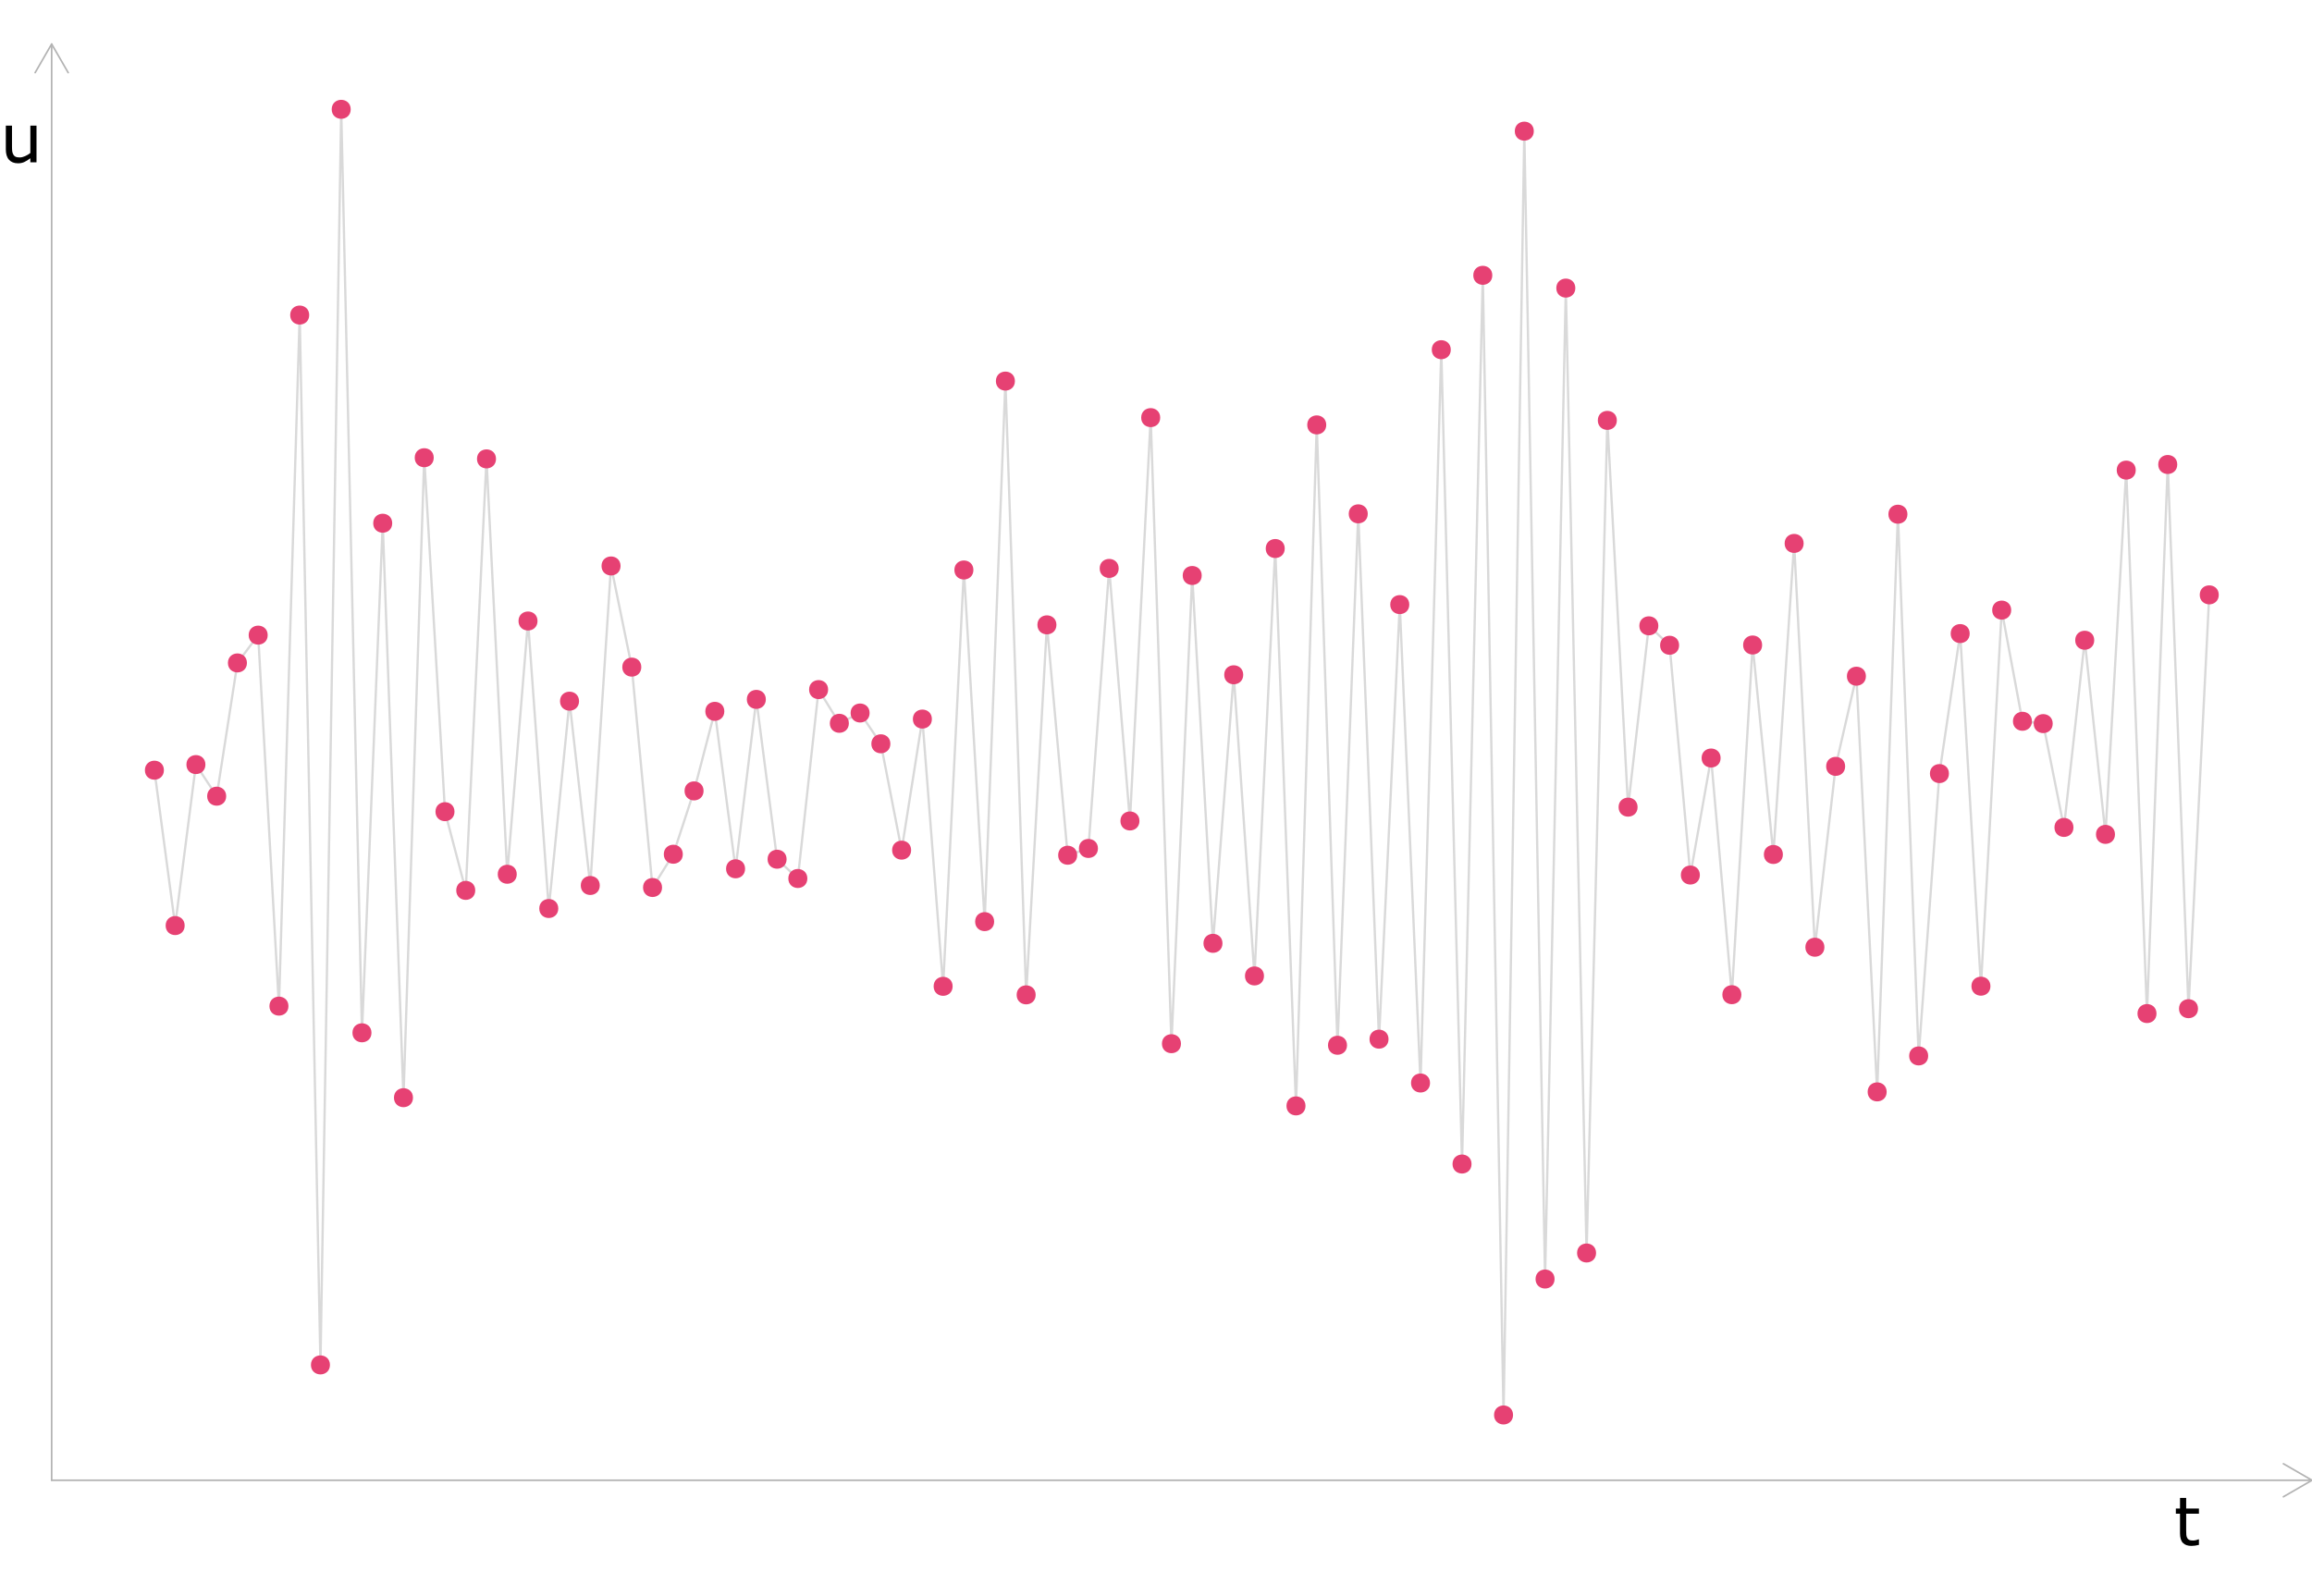 <?xml version="1.0" encoding="UTF-8"?>
<svg xmlns="http://www.w3.org/2000/svg" xmlns:xlink="http://www.w3.org/1999/xlink" width="756pt" height="522pt" viewBox="0 0 756 522" version="1.1">
<defs>
<g>
<symbol overflow="visible" id="glyph0-0">
<path style="stroke:none;" d="M 2.75 0 L 2.75 -16.5 L 19.25 -16.5 L 19.25 0 Z M 4.125 -1.375 L 17.875 -1.375 L 17.875 -15.125 L 4.125 -15.125 Z M 4.125 -1.375 "/>
</symbol>
<symbol overflow="visible" id="glyph0-1">
<path style="stroke:none;" d="M 8.219 -0.109 C 7.844 -0.004 7.43 0.078 6.984 0.141 C 6.535 0.203 6.133 0.234 5.781 0.234 C 4.551 0.234 3.617 -0.094 2.984 -0.75 C 2.348 -1.406 2.031 -2.461 2.031 -3.922 L 2.031 -10.297 L 0.672 -10.297 L 0.672 -12 L 2.031 -12 L 2.031 -15.453 L 4.047 -15.453 L 4.047 -12 L 8.219 -12 L 8.219 -10.297 L 4.047 -10.297 L 4.047 -4.828 C 4.047 -4.203 4.062 -3.711 4.094 -3.359 C 4.125 -3.004 4.223 -2.672 4.391 -2.359 C 4.547 -2.078 4.758 -1.867 5.031 -1.734 C 5.312 -1.598 5.738 -1.531 6.312 -1.531 C 6.633 -1.531 6.973 -1.578 7.328 -1.672 C 7.691 -1.773 7.953 -1.859 8.109 -1.922 L 8.219 -1.922 Z M 8.219 -0.109 "/>
</symbol>
<symbol overflow="visible" id="glyph0-2">
<path style="stroke:none;" d="M 11.938 0 L 9.922 0 L 9.922 -1.328 C 9.234 -0.797 8.578 -0.383 7.953 -0.094 C 7.336 0.188 6.648 0.328 5.891 0.328 C 4.629 0.328 3.648 -0.055 2.953 -0.828 C 2.254 -1.598 1.906 -2.727 1.906 -4.219 L 1.906 -12 L 3.922 -12 L 3.922 -5.172 C 3.922 -4.555 3.945 -4.031 4 -3.594 C 4.062 -3.164 4.188 -2.801 4.375 -2.5 C 4.562 -2.176 4.812 -1.941 5.125 -1.797 C 5.438 -1.66 5.883 -1.594 6.469 -1.594 C 6.988 -1.594 7.555 -1.727 8.172 -2 C 8.797 -2.27 9.379 -2.617 9.922 -3.047 L 9.922 -12 L 11.938 -12 Z M 11.938 0 "/>
</symbol>
</g>
</defs>
<g id="surface104">
<rect x="0" y="0" width="756" height="522" style="fill:rgb(100%,100%,100%);fill-opacity:1;stroke:none;"/>
<path style="fill:none;stroke-width:0.747;stroke-linecap:butt;stroke-linejoin:round;stroke:rgb(85.098%,85.098%,85.098%);stroke-opacity:1;stroke-miterlimit:10;" d="M 50.488 251.875 L 57.273 302.695 L 64.062 250.043 L 70.848 260.375 L 77.637 216.797 L 84.422 207.707 L 91.211 329.035 L 97.996 103.031 L 104.785 446.371 L 111.57 35.75 L 118.359 337.758 L 125.145 171.109 L 131.934 358.977 L 138.719 149.688 L 145.508 265.445 L 152.293 291.184 L 159.082 150.07 L 165.867 285.91 L 172.656 203.086 L 179.441 297.109 L 186.227 229.309 L 193.016 289.578 L 199.801 185.086 L 206.59 218.168 L 213.375 290.242 L 220.164 279.363 L 226.949 258.645 L 233.738 232.629 L 240.523 284.121 L 247.312 228.719 L 254.098 280.988 L 260.887 287.293 L 267.672 225.52 L 274.461 236.543 L 281.246 233.176 L 288.035 243.246 L 294.82 278.023 L 301.609 235.156 L 308.395 322.562 L 315.184 186.402 L 321.969 301.402 L 328.758 124.629 L 335.543 325.352 L 342.332 204.344 L 349.117 279.684 L 355.902 277.469 L 362.691 185.891 L 369.477 268.484 L 376.266 136.578 L 383.051 341.32 L 389.84 188.203 L 396.625 308.496 L 403.414 220.676 L 410.199 319.164 L 416.988 179.383 L 423.773 361.664 L 430.562 138.953 L 437.348 341.836 L 444.137 168.043 L 450.922 339.84 L 457.711 197.727 L 464.496 354.176 L 471.285 114.363 L 478.07 380.676 L 484.859 90.035 L 491.645 462.742 L 498.434 42.891 L 505.219 418.285 L 512.008 94.215 L 518.793 409.766 L 525.582 137.477 L 532.367 263.961 L 539.152 204.664 L 545.941 211.023 L 552.727 286.164 L 559.516 247.895 L 566.301 325.297 L 573.09 210.938 L 579.875 279.438 L 586.664 177.715 L 593.449 309.77 L 600.238 250.629 L 607.023 221.141 L 613.812 357.082 L 620.598 168.164 L 627.387 345.32 L 634.172 252.988 L 640.961 207.199 L 647.746 322.512 L 654.535 199.523 L 661.32 235.879 L 668.109 236.645 L 674.895 270.598 L 681.684 209.383 L 688.469 272.867 L 695.258 153.742 L 702.043 331.465 L 708.832 151.906 L 715.617 329.875 L 722.402 194.539 "/>
<path style="fill-rule:nonzero;fill:rgb(90.196%,25.49%,45.098%);fill-opacity:1;stroke-width:0.709;stroke-linecap:round;stroke-linejoin:round;stroke:rgb(90.196%,25.49%,45.098%);stroke-opacity:1;stroke-miterlimit:10;" d="M 53.242 251.875 C 53.242 255.547 47.734 255.547 47.734 251.875 C 47.734 248.199 53.242 248.199 53.242 251.875 "/>
<path style="fill-rule:nonzero;fill:rgb(90.196%,25.49%,45.098%);fill-opacity:1;stroke-width:0.709;stroke-linecap:round;stroke-linejoin:round;stroke:rgb(90.196%,25.49%,45.098%);stroke-opacity:1;stroke-miterlimit:10;" d="M 60.031 302.695 C 60.031 306.367 54.52 306.367 54.52 302.695 C 54.52 299.02 60.031 299.02 60.031 302.695 "/>
<path style="fill-rule:nonzero;fill:rgb(90.196%,25.49%,45.098%);fill-opacity:1;stroke-width:0.709;stroke-linecap:round;stroke-linejoin:round;stroke:rgb(90.196%,25.49%,45.098%);stroke-opacity:1;stroke-miterlimit:10;" d="M 66.816 250.043 C 66.816 253.715 61.309 253.715 61.309 250.043 C 61.309 246.371 66.816 246.371 66.816 250.043 "/>
<path style="fill-rule:nonzero;fill:rgb(90.196%,25.49%,45.098%);fill-opacity:1;stroke-width:0.709;stroke-linecap:round;stroke-linejoin:round;stroke:rgb(90.196%,25.49%,45.098%);stroke-opacity:1;stroke-miterlimit:10;" d="M 73.605 260.375 C 73.605 264.051 68.094 264.051 68.094 260.375 C 68.094 256.703 73.605 256.703 73.605 260.375 "/>
<path style="fill-rule:nonzero;fill:rgb(90.196%,25.49%,45.098%);fill-opacity:1;stroke-width:0.709;stroke-linecap:round;stroke-linejoin:round;stroke:rgb(90.196%,25.49%,45.098%);stroke-opacity:1;stroke-miterlimit:10;" d="M 80.391 216.797 C 80.391 220.473 74.879 220.473 74.879 216.797 C 74.879 213.125 80.391 213.125 80.391 216.797 "/>
<path style="fill-rule:nonzero;fill:rgb(90.196%,25.49%,45.098%);fill-opacity:1;stroke-width:0.709;stroke-linecap:round;stroke-linejoin:round;stroke:rgb(90.196%,25.49%,45.098%);stroke-opacity:1;stroke-miterlimit:10;" d="M 87.18 207.707 C 87.18 211.379 81.668 211.379 81.668 207.707 C 81.668 204.035 87.18 204.035 87.18 207.707 "/>
<path style="fill-rule:nonzero;fill:rgb(90.196%,25.49%,45.098%);fill-opacity:1;stroke-width:0.709;stroke-linecap:round;stroke-linejoin:round;stroke:rgb(90.196%,25.49%,45.098%);stroke-opacity:1;stroke-miterlimit:10;" d="M 93.965 329.035 C 93.965 332.707 88.453 332.707 88.453 329.035 C 88.453 325.363 93.965 325.363 93.965 329.035 "/>
<path style="fill-rule:nonzero;fill:rgb(90.196%,25.49%,45.098%);fill-opacity:1;stroke-width:0.709;stroke-linecap:round;stroke-linejoin:round;stroke:rgb(90.196%,25.49%,45.098%);stroke-opacity:1;stroke-miterlimit:10;" d="M 100.754 103.031 C 100.754 106.707 95.242 106.707 95.242 103.031 C 95.242 99.359 100.754 99.359 100.754 103.031 "/>
<path style="fill-rule:nonzero;fill:rgb(90.196%,25.49%,45.098%);fill-opacity:1;stroke-width:0.709;stroke-linecap:round;stroke-linejoin:round;stroke:rgb(90.196%,25.49%,45.098%);stroke-opacity:1;stroke-miterlimit:10;" d="M 107.539 446.371 C 107.539 450.043 102.027 450.043 102.027 446.371 C 102.027 442.695 107.539 442.695 107.539 446.371 "/>
<path style="fill-rule:nonzero;fill:rgb(90.196%,25.49%,45.098%);fill-opacity:1;stroke-width:0.709;stroke-linecap:round;stroke-linejoin:round;stroke:rgb(90.196%,25.49%,45.098%);stroke-opacity:1;stroke-miterlimit:10;" d="M 114.324 35.75 C 114.324 39.422 108.816 39.422 108.816 35.75 C 108.816 32.078 114.324 32.078 114.324 35.75 "/>
<path style="fill-rule:nonzero;fill:rgb(90.196%,25.49%,45.098%);fill-opacity:1;stroke-width:0.709;stroke-linecap:round;stroke-linejoin:round;stroke:rgb(90.196%,25.49%,45.098%);stroke-opacity:1;stroke-miterlimit:10;" d="M 121.113 337.758 C 121.113 341.434 115.602 341.434 115.602 337.758 C 115.602 334.086 121.113 334.086 121.113 337.758 "/>
<path style="fill-rule:nonzero;fill:rgb(90.196%,25.49%,45.098%);fill-opacity:1;stroke-width:0.709;stroke-linecap:round;stroke-linejoin:round;stroke:rgb(90.196%,25.49%,45.098%);stroke-opacity:1;stroke-miterlimit:10;" d="M 127.898 171.109 C 127.898 174.781 122.391 174.781 122.391 171.109 C 122.391 167.438 127.898 167.438 127.898 171.109 "/>
<path style="fill-rule:nonzero;fill:rgb(90.196%,25.49%,45.098%);fill-opacity:1;stroke-width:0.709;stroke-linecap:round;stroke-linejoin:round;stroke:rgb(90.196%,25.49%,45.098%);stroke-opacity:1;stroke-miterlimit:10;" d="M 134.688 358.977 C 134.688 362.648 129.176 362.648 129.176 358.977 C 129.176 355.301 134.688 355.301 134.688 358.977 "/>
<path style="fill-rule:nonzero;fill:rgb(90.196%,25.49%,45.098%);fill-opacity:1;stroke-width:0.709;stroke-linecap:round;stroke-linejoin:round;stroke:rgb(90.196%,25.49%,45.098%);stroke-opacity:1;stroke-miterlimit:10;" d="M 141.473 149.688 C 141.473 153.363 135.965 153.363 135.965 149.688 C 135.965 146.016 141.473 146.016 141.473 149.688 "/>
<path style="fill-rule:nonzero;fill:rgb(90.196%,25.49%,45.098%);fill-opacity:1;stroke-width:0.709;stroke-linecap:round;stroke-linejoin:round;stroke:rgb(90.196%,25.49%,45.098%);stroke-opacity:1;stroke-miterlimit:10;" d="M 148.262 265.445 C 148.262 269.117 142.75 269.117 142.75 265.445 C 142.75 261.77 148.262 261.77 148.262 265.445 "/>
<path style="fill-rule:nonzero;fill:rgb(90.196%,25.49%,45.098%);fill-opacity:1;stroke-width:0.709;stroke-linecap:round;stroke-linejoin:round;stroke:rgb(90.196%,25.49%,45.098%);stroke-opacity:1;stroke-miterlimit:10;" d="M 155.047 291.184 C 155.047 294.859 149.539 294.859 149.539 291.184 C 149.539 287.512 155.047 287.512 155.047 291.184 "/>
<path style="fill-rule:nonzero;fill:rgb(90.196%,25.49%,45.098%);fill-opacity:1;stroke-width:0.709;stroke-linecap:round;stroke-linejoin:round;stroke:rgb(90.196%,25.49%,45.098%);stroke-opacity:1;stroke-miterlimit:10;" d="M 161.836 150.07 C 161.836 153.746 156.324 153.746 156.324 150.07 C 156.324 146.398 161.836 146.398 161.836 150.07 "/>
<path style="fill-rule:nonzero;fill:rgb(90.196%,25.49%,45.098%);fill-opacity:1;stroke-width:0.709;stroke-linecap:round;stroke-linejoin:round;stroke:rgb(90.196%,25.49%,45.098%);stroke-opacity:1;stroke-miterlimit:10;" d="M 168.621 285.91 C 168.621 289.582 163.113 289.582 163.113 285.91 C 163.113 282.238 168.621 282.238 168.621 285.91 "/>
<path style="fill-rule:nonzero;fill:rgb(90.196%,25.49%,45.098%);fill-opacity:1;stroke-width:0.709;stroke-linecap:round;stroke-linejoin:round;stroke:rgb(90.196%,25.49%,45.098%);stroke-opacity:1;stroke-miterlimit:10;" d="M 175.41 203.086 C 175.41 206.758 169.898 206.758 169.898 203.086 C 169.898 199.414 175.41 199.414 175.41 203.086 "/>
<path style="fill-rule:nonzero;fill:rgb(90.196%,25.49%,45.098%);fill-opacity:1;stroke-width:0.709;stroke-linecap:round;stroke-linejoin:round;stroke:rgb(90.196%,25.49%,45.098%);stroke-opacity:1;stroke-miterlimit:10;" d="M 182.195 297.109 C 182.195 300.781 176.688 300.781 176.688 297.109 C 176.688 293.438 182.195 293.438 182.195 297.109 "/>
<path style="fill-rule:nonzero;fill:rgb(90.196%,25.49%,45.098%);fill-opacity:1;stroke-width:0.709;stroke-linecap:round;stroke-linejoin:round;stroke:rgb(90.196%,25.49%,45.098%);stroke-opacity:1;stroke-miterlimit:10;" d="M 188.984 229.309 C 188.984 232.98 183.473 232.98 183.473 229.309 C 183.473 225.633 188.984 225.633 188.984 229.309 "/>
<path style="fill-rule:nonzero;fill:rgb(90.196%,25.49%,45.098%);fill-opacity:1;stroke-width:0.709;stroke-linecap:round;stroke-linejoin:round;stroke:rgb(90.196%,25.49%,45.098%);stroke-opacity:1;stroke-miterlimit:10;" d="M 195.77 289.578 C 195.77 293.254 190.262 293.254 190.262 289.578 C 190.262 285.906 195.77 285.906 195.77 289.578 "/>
<path style="fill-rule:nonzero;fill:rgb(90.196%,25.49%,45.098%);fill-opacity:1;stroke-width:0.709;stroke-linecap:round;stroke-linejoin:round;stroke:rgb(90.196%,25.49%,45.098%);stroke-opacity:1;stroke-miterlimit:10;" d="M 202.559 185.086 C 202.559 188.762 197.047 188.762 197.047 185.086 C 197.047 181.414 202.559 181.414 202.559 185.086 "/>
<path style="fill-rule:nonzero;fill:rgb(90.196%,25.49%,45.098%);fill-opacity:1;stroke-width:0.709;stroke-linecap:round;stroke-linejoin:round;stroke:rgb(90.196%,25.49%,45.098%);stroke-opacity:1;stroke-miterlimit:10;" d="M 209.344 218.168 C 209.344 221.844 203.836 221.844 203.836 218.168 C 203.836 214.496 209.344 214.496 209.344 218.168 "/>
<path style="fill-rule:nonzero;fill:rgb(90.196%,25.49%,45.098%);fill-opacity:1;stroke-width:0.709;stroke-linecap:round;stroke-linejoin:round;stroke:rgb(90.196%,25.49%,45.098%);stroke-opacity:1;stroke-miterlimit:10;" d="M 216.133 290.242 C 216.133 293.914 210.621 293.914 210.621 290.242 C 210.621 286.566 216.133 286.566 216.133 290.242 "/>
<path style="fill-rule:nonzero;fill:rgb(90.196%,25.49%,45.098%);fill-opacity:1;stroke-width:0.709;stroke-linecap:round;stroke-linejoin:round;stroke:rgb(90.196%,25.49%,45.098%);stroke-opacity:1;stroke-miterlimit:10;" d="M 222.918 279.363 C 222.918 283.035 217.41 283.035 217.41 279.363 C 217.41 275.688 222.918 275.688 222.918 279.363 "/>
<path style="fill-rule:nonzero;fill:rgb(90.196%,25.49%,45.098%);fill-opacity:1;stroke-width:0.709;stroke-linecap:round;stroke-linejoin:round;stroke:rgb(90.196%,25.49%,45.098%);stroke-opacity:1;stroke-miterlimit:10;" d="M 229.707 258.645 C 229.707 262.32 224.195 262.32 224.195 258.645 C 224.195 254.973 229.707 254.973 229.707 258.645 "/>
<path style="fill-rule:nonzero;fill:rgb(90.196%,25.49%,45.098%);fill-opacity:1;stroke-width:0.709;stroke-linecap:round;stroke-linejoin:round;stroke:rgb(90.196%,25.49%,45.098%);stroke-opacity:1;stroke-miterlimit:10;" d="M 236.492 232.629 C 236.492 236.301 230.984 236.301 230.984 232.629 C 230.984 228.953 236.492 228.953 236.492 232.629 "/>
<path style="fill-rule:nonzero;fill:rgb(90.196%,25.49%,45.098%);fill-opacity:1;stroke-width:0.709;stroke-linecap:round;stroke-linejoin:round;stroke:rgb(90.196%,25.49%,45.098%);stroke-opacity:1;stroke-miterlimit:10;" d="M 243.281 284.121 C 243.281 287.797 237.77 287.797 237.77 284.121 C 237.77 280.449 243.281 280.449 243.281 284.121 "/>
<path style="fill-rule:nonzero;fill:rgb(90.196%,25.49%,45.098%);fill-opacity:1;stroke-width:0.709;stroke-linecap:round;stroke-linejoin:round;stroke:rgb(90.196%,25.49%,45.098%);stroke-opacity:1;stroke-miterlimit:10;" d="M 250.066 228.719 C 250.066 232.395 244.559 232.395 244.559 228.719 C 244.559 225.047 250.066 225.047 250.066 228.719 "/>
<path style="fill-rule:nonzero;fill:rgb(90.196%,25.49%,45.098%);fill-opacity:1;stroke-width:0.709;stroke-linecap:round;stroke-linejoin:round;stroke:rgb(90.196%,25.49%,45.098%);stroke-opacity:1;stroke-miterlimit:10;" d="M 256.855 280.988 C 256.855 284.664 251.344 284.664 251.344 280.988 C 251.344 277.316 256.855 277.316 256.855 280.988 "/>
<path style="fill-rule:nonzero;fill:rgb(90.196%,25.49%,45.098%);fill-opacity:1;stroke-width:0.709;stroke-linecap:round;stroke-linejoin:round;stroke:rgb(90.196%,25.49%,45.098%);stroke-opacity:1;stroke-miterlimit:10;" d="M 263.641 287.293 C 263.641 290.969 258.129 290.969 258.129 287.293 C 258.129 283.621 263.641 283.621 263.641 287.293 "/>
<path style="fill-rule:nonzero;fill:rgb(90.196%,25.49%,45.098%);fill-opacity:1;stroke-width:0.709;stroke-linecap:round;stroke-linejoin:round;stroke:rgb(90.196%,25.49%,45.098%);stroke-opacity:1;stroke-miterlimit:10;" d="M 270.43 225.52 C 270.43 229.195 264.918 229.195 264.918 225.52 C 264.918 221.848 270.43 221.848 270.43 225.52 "/>
<path style="fill-rule:nonzero;fill:rgb(90.196%,25.49%,45.098%);fill-opacity:1;stroke-width:0.709;stroke-linecap:round;stroke-linejoin:round;stroke:rgb(90.196%,25.49%,45.098%);stroke-opacity:1;stroke-miterlimit:10;" d="M 277.215 236.543 C 277.215 240.215 271.703 240.215 271.703 236.543 C 271.703 232.871 277.215 232.871 277.215 236.543 "/>
<path style="fill-rule:nonzero;fill:rgb(90.196%,25.49%,45.098%);fill-opacity:1;stroke-width:0.709;stroke-linecap:round;stroke-linejoin:round;stroke:rgb(90.196%,25.49%,45.098%);stroke-opacity:1;stroke-miterlimit:10;" d="M 284 233.176 C 284 236.848 278.492 236.848 278.492 233.176 C 278.492 229.504 284 229.504 284 233.176 "/>
<path style="fill-rule:nonzero;fill:rgb(90.196%,25.49%,45.098%);fill-opacity:1;stroke-width:0.709;stroke-linecap:round;stroke-linejoin:round;stroke:rgb(90.196%,25.49%,45.098%);stroke-opacity:1;stroke-miterlimit:10;" d="M 290.789 243.246 C 290.789 246.918 285.277 246.918 285.277 243.246 C 285.277 239.57 290.789 239.57 290.789 243.246 "/>
<path style="fill-rule:nonzero;fill:rgb(90.196%,25.49%,45.098%);fill-opacity:1;stroke-width:0.709;stroke-linecap:round;stroke-linejoin:round;stroke:rgb(90.196%,25.49%,45.098%);stroke-opacity:1;stroke-miterlimit:10;" d="M 297.574 278.023 C 297.574 281.695 292.066 281.695 292.066 278.023 C 292.066 274.352 297.574 274.352 297.574 278.023 "/>
<path style="fill-rule:nonzero;fill:rgb(90.196%,25.49%,45.098%);fill-opacity:1;stroke-width:0.709;stroke-linecap:round;stroke-linejoin:round;stroke:rgb(90.196%,25.49%,45.098%);stroke-opacity:1;stroke-miterlimit:10;" d="M 304.363 235.156 C 304.363 238.832 298.852 238.832 298.852 235.156 C 298.852 231.484 304.363 231.484 304.363 235.156 "/>
<path style="fill-rule:nonzero;fill:rgb(90.196%,25.49%,45.098%);fill-opacity:1;stroke-width:0.709;stroke-linecap:round;stroke-linejoin:round;stroke:rgb(90.196%,25.49%,45.098%);stroke-opacity:1;stroke-miterlimit:10;" d="M 311.148 322.562 C 311.148 326.234 305.641 326.234 305.641 322.562 C 305.641 318.887 311.148 318.887 311.148 322.562 "/>
<path style="fill-rule:nonzero;fill:rgb(90.196%,25.49%,45.098%);fill-opacity:1;stroke-width:0.709;stroke-linecap:round;stroke-linejoin:round;stroke:rgb(90.196%,25.49%,45.098%);stroke-opacity:1;stroke-miterlimit:10;" d="M 317.938 186.402 C 317.938 190.078 312.426 190.078 312.426 186.402 C 312.426 182.73 317.938 182.73 317.938 186.402 "/>
<path style="fill-rule:nonzero;fill:rgb(90.196%,25.49%,45.098%);fill-opacity:1;stroke-width:0.709;stroke-linecap:round;stroke-linejoin:round;stroke:rgb(90.196%,25.49%,45.098%);stroke-opacity:1;stroke-miterlimit:10;" d="M 324.723 301.402 C 324.723 305.074 319.215 305.074 319.215 301.402 C 319.215 297.727 324.723 297.727 324.723 301.402 "/>
<path style="fill-rule:nonzero;fill:rgb(90.196%,25.49%,45.098%);fill-opacity:1;stroke-width:0.709;stroke-linecap:round;stroke-linejoin:round;stroke:rgb(90.196%,25.49%,45.098%);stroke-opacity:1;stroke-miterlimit:10;" d="M 331.512 124.629 C 331.512 128.301 326 128.301 326 124.629 C 326 120.953 331.512 120.953 331.512 124.629 "/>
<path style="fill-rule:nonzero;fill:rgb(90.196%,25.49%,45.098%);fill-opacity:1;stroke-width:0.709;stroke-linecap:round;stroke-linejoin:round;stroke:rgb(90.196%,25.49%,45.098%);stroke-opacity:1;stroke-miterlimit:10;" d="M 338.297 325.352 C 338.297 329.023 332.789 329.023 332.789 325.352 C 332.789 321.676 338.297 321.676 338.297 325.352 "/>
<path style="fill-rule:nonzero;fill:rgb(90.196%,25.49%,45.098%);fill-opacity:1;stroke-width:0.709;stroke-linecap:round;stroke-linejoin:round;stroke:rgb(90.196%,25.49%,45.098%);stroke-opacity:1;stroke-miterlimit:10;" d="M 345.086 204.344 C 345.086 208.02 339.574 208.02 339.574 204.344 C 339.574 200.672 345.086 200.672 345.086 204.344 "/>
<path style="fill-rule:nonzero;fill:rgb(90.196%,25.49%,45.098%);fill-opacity:1;stroke-width:0.709;stroke-linecap:round;stroke-linejoin:round;stroke:rgb(90.196%,25.49%,45.098%);stroke-opacity:1;stroke-miterlimit:10;" d="M 351.871 279.684 C 351.871 283.359 346.363 283.359 346.363 279.684 C 346.363 276.012 351.871 276.012 351.871 279.684 "/>
<path style="fill-rule:nonzero;fill:rgb(90.196%,25.49%,45.098%);fill-opacity:1;stroke-width:0.709;stroke-linecap:round;stroke-linejoin:round;stroke:rgb(90.196%,25.49%,45.098%);stroke-opacity:1;stroke-miterlimit:10;" d="M 358.66 277.469 C 358.66 281.145 353.148 281.145 353.148 277.469 C 353.148 273.797 358.66 273.797 358.66 277.469 "/>
<path style="fill-rule:nonzero;fill:rgb(90.196%,25.49%,45.098%);fill-opacity:1;stroke-width:0.709;stroke-linecap:round;stroke-linejoin:round;stroke:rgb(90.196%,25.49%,45.098%);stroke-opacity:1;stroke-miterlimit:10;" d="M 365.445 185.891 C 365.445 189.562 359.938 189.562 359.938 185.891 C 359.938 182.215 365.445 182.215 365.445 185.891 "/>
<path style="fill-rule:nonzero;fill:rgb(90.196%,25.49%,45.098%);fill-opacity:1;stroke-width:0.709;stroke-linecap:round;stroke-linejoin:round;stroke:rgb(90.196%,25.49%,45.098%);stroke-opacity:1;stroke-miterlimit:10;" d="M 372.234 268.484 C 372.234 272.156 366.723 272.156 366.723 268.484 C 366.723 264.809 372.234 264.809 372.234 268.484 "/>
<path style="fill-rule:nonzero;fill:rgb(90.196%,25.49%,45.098%);fill-opacity:1;stroke-width:0.709;stroke-linecap:round;stroke-linejoin:round;stroke:rgb(90.196%,25.49%,45.098%);stroke-opacity:1;stroke-miterlimit:10;" d="M 379.02 136.578 C 379.02 140.25 373.512 140.25 373.512 136.578 C 373.512 132.902 379.02 132.902 379.02 136.578 "/>
<path style="fill-rule:nonzero;fill:rgb(90.196%,25.49%,45.098%);fill-opacity:1;stroke-width:0.709;stroke-linecap:round;stroke-linejoin:round;stroke:rgb(90.196%,25.49%,45.098%);stroke-opacity:1;stroke-miterlimit:10;" d="M 385.809 341.32 C 385.809 344.992 380.297 344.992 380.297 341.32 C 380.297 337.648 385.809 337.648 385.809 341.32 "/>
<path style="fill-rule:nonzero;fill:rgb(90.196%,25.49%,45.098%);fill-opacity:1;stroke-width:0.709;stroke-linecap:round;stroke-linejoin:round;stroke:rgb(90.196%,25.49%,45.098%);stroke-opacity:1;stroke-miterlimit:10;" d="M 392.594 188.203 C 392.594 191.875 387.086 191.875 387.086 188.203 C 387.086 184.531 392.594 184.531 392.594 188.203 "/>
<path style="fill-rule:nonzero;fill:rgb(90.196%,25.49%,45.098%);fill-opacity:1;stroke-width:0.709;stroke-linecap:round;stroke-linejoin:round;stroke:rgb(90.196%,25.49%,45.098%);stroke-opacity:1;stroke-miterlimit:10;" d="M 399.383 308.496 C 399.383 312.172 393.871 312.172 393.871 308.496 C 393.871 304.824 399.383 304.824 399.383 308.496 "/>
<path style="fill-rule:nonzero;fill:rgb(90.196%,25.49%,45.098%);fill-opacity:1;stroke-width:0.709;stroke-linecap:round;stroke-linejoin:round;stroke:rgb(90.196%,25.49%,45.098%);stroke-opacity:1;stroke-miterlimit:10;" d="M 406.168 220.676 C 406.168 224.352 400.66 224.352 400.66 220.676 C 400.66 217.004 406.168 217.004 406.168 220.676 "/>
<path style="fill-rule:nonzero;fill:rgb(90.196%,25.49%,45.098%);fill-opacity:1;stroke-width:0.709;stroke-linecap:round;stroke-linejoin:round;stroke:rgb(90.196%,25.49%,45.098%);stroke-opacity:1;stroke-miterlimit:10;" d="M 412.957 319.164 C 412.957 322.836 407.445 322.836 407.445 319.164 C 407.445 315.492 412.957 315.492 412.957 319.164 "/>
<path style="fill-rule:nonzero;fill:rgb(90.196%,25.49%,45.098%);fill-opacity:1;stroke-width:0.709;stroke-linecap:round;stroke-linejoin:round;stroke:rgb(90.196%,25.49%,45.098%);stroke-opacity:1;stroke-miterlimit:10;" d="M 419.742 179.383 C 419.742 183.055 414.234 183.055 414.234 179.383 C 414.234 175.711 419.742 175.711 419.742 179.383 "/>
<path style="fill-rule:nonzero;fill:rgb(90.196%,25.49%,45.098%);fill-opacity:1;stroke-width:0.709;stroke-linecap:round;stroke-linejoin:round;stroke:rgb(90.196%,25.49%,45.098%);stroke-opacity:1;stroke-miterlimit:10;" d="M 426.531 361.664 C 426.531 365.336 421.02 365.336 421.02 361.664 C 421.02 357.988 426.531 357.988 426.531 361.664 "/>
<path style="fill-rule:nonzero;fill:rgb(90.196%,25.49%,45.098%);fill-opacity:1;stroke-width:0.709;stroke-linecap:round;stroke-linejoin:round;stroke:rgb(90.196%,25.49%,45.098%);stroke-opacity:1;stroke-miterlimit:10;" d="M 433.316 138.953 C 433.316 142.625 427.805 142.625 427.805 138.953 C 427.805 135.281 433.316 135.281 433.316 138.953 "/>
<path style="fill-rule:nonzero;fill:rgb(90.196%,25.49%,45.098%);fill-opacity:1;stroke-width:0.709;stroke-linecap:round;stroke-linejoin:round;stroke:rgb(90.196%,25.49%,45.098%);stroke-opacity:1;stroke-miterlimit:10;" d="M 440.105 341.836 C 440.105 345.508 434.594 345.508 434.594 341.836 C 434.594 338.16 440.105 338.16 440.105 341.836 "/>
<path style="fill-rule:nonzero;fill:rgb(90.196%,25.49%,45.098%);fill-opacity:1;stroke-width:0.709;stroke-linecap:round;stroke-linejoin:round;stroke:rgb(90.196%,25.49%,45.098%);stroke-opacity:1;stroke-miterlimit:10;" d="M 446.891 168.043 C 446.891 171.719 441.379 171.719 441.379 168.043 C 441.379 164.371 446.891 164.371 446.891 168.043 "/>
<path style="fill-rule:nonzero;fill:rgb(90.196%,25.49%,45.098%);fill-opacity:1;stroke-width:0.709;stroke-linecap:round;stroke-linejoin:round;stroke:rgb(90.196%,25.49%,45.098%);stroke-opacity:1;stroke-miterlimit:10;" d="M 453.68 339.84 C 453.68 343.512 448.168 343.512 448.168 339.84 C 448.168 336.164 453.68 336.164 453.68 339.84 "/>
<path style="fill-rule:nonzero;fill:rgb(90.196%,25.49%,45.098%);fill-opacity:1;stroke-width:0.709;stroke-linecap:round;stroke-linejoin:round;stroke:rgb(90.196%,25.49%,45.098%);stroke-opacity:1;stroke-miterlimit:10;" d="M 460.465 197.727 C 460.465 201.398 454.953 201.398 454.953 197.727 C 454.953 194.051 460.465 194.051 460.465 197.727 "/>
<path style="fill-rule:nonzero;fill:rgb(90.196%,25.49%,45.098%);fill-opacity:1;stroke-width:0.709;stroke-linecap:round;stroke-linejoin:round;stroke:rgb(90.196%,25.49%,45.098%);stroke-opacity:1;stroke-miterlimit:10;" d="M 467.25 354.176 C 467.25 357.852 461.742 357.852 461.742 354.176 C 461.742 350.504 467.25 350.504 467.25 354.176 "/>
<path style="fill-rule:nonzero;fill:rgb(90.196%,25.49%,45.098%);fill-opacity:1;stroke-width:0.709;stroke-linecap:round;stroke-linejoin:round;stroke:rgb(90.196%,25.49%,45.098%);stroke-opacity:1;stroke-miterlimit:10;" d="M 474.039 114.363 C 474.039 118.039 468.527 118.039 468.527 114.363 C 468.527 110.691 474.039 110.691 474.039 114.363 "/>
<path style="fill-rule:nonzero;fill:rgb(90.196%,25.49%,45.098%);fill-opacity:1;stroke-width:0.709;stroke-linecap:round;stroke-linejoin:round;stroke:rgb(90.196%,25.49%,45.098%);stroke-opacity:1;stroke-miterlimit:10;" d="M 480.824 380.676 C 480.824 384.348 475.316 384.348 475.316 380.676 C 475.316 377 480.824 377 480.824 380.676 "/>
<path style="fill-rule:nonzero;fill:rgb(90.196%,25.49%,45.098%);fill-opacity:1;stroke-width:0.709;stroke-linecap:round;stroke-linejoin:round;stroke:rgb(90.196%,25.49%,45.098%);stroke-opacity:1;stroke-miterlimit:10;" d="M 487.613 90.035 C 487.613 93.711 482.102 93.711 482.102 90.035 C 482.102 86.363 487.613 86.363 487.613 90.035 "/>
<path style="fill-rule:nonzero;fill:rgb(90.196%,25.49%,45.098%);fill-opacity:1;stroke-width:0.709;stroke-linecap:round;stroke-linejoin:round;stroke:rgb(90.196%,25.49%,45.098%);stroke-opacity:1;stroke-miterlimit:10;" d="M 494.398 462.742 C 494.398 466.414 488.891 466.414 488.891 462.742 C 488.891 459.066 494.398 459.066 494.398 462.742 "/>
<path style="fill-rule:nonzero;fill:rgb(90.196%,25.49%,45.098%);fill-opacity:1;stroke-width:0.709;stroke-linecap:round;stroke-linejoin:round;stroke:rgb(90.196%,25.49%,45.098%);stroke-opacity:1;stroke-miterlimit:10;" d="M 501.188 42.891 C 501.188 46.562 495.676 46.562 495.676 42.891 C 495.676 39.215 501.188 39.215 501.188 42.891 "/>
<path style="fill-rule:nonzero;fill:rgb(90.196%,25.49%,45.098%);fill-opacity:1;stroke-width:0.709;stroke-linecap:round;stroke-linejoin:round;stroke:rgb(90.196%,25.49%,45.098%);stroke-opacity:1;stroke-miterlimit:10;" d="M 507.973 418.285 C 507.973 421.957 502.465 421.957 502.465 418.285 C 502.465 414.609 507.973 414.609 507.973 418.285 "/>
<path style="fill-rule:nonzero;fill:rgb(90.196%,25.49%,45.098%);fill-opacity:1;stroke-width:0.709;stroke-linecap:round;stroke-linejoin:round;stroke:rgb(90.196%,25.49%,45.098%);stroke-opacity:1;stroke-miterlimit:10;" d="M 514.762 94.215 C 514.762 97.887 509.25 97.887 509.25 94.215 C 509.25 90.543 514.762 90.543 514.762 94.215 "/>
<path style="fill-rule:nonzero;fill:rgb(90.196%,25.49%,45.098%);fill-opacity:1;stroke-width:0.709;stroke-linecap:round;stroke-linejoin:round;stroke:rgb(90.196%,25.49%,45.098%);stroke-opacity:1;stroke-miterlimit:10;" d="M 521.547 409.766 C 521.547 413.438 516.039 413.438 516.039 409.766 C 516.039 406.094 521.547 406.094 521.547 409.766 "/>
<path style="fill-rule:nonzero;fill:rgb(90.196%,25.49%,45.098%);fill-opacity:1;stroke-width:0.709;stroke-linecap:round;stroke-linejoin:round;stroke:rgb(90.196%,25.49%,45.098%);stroke-opacity:1;stroke-miterlimit:10;" d="M 528.336 137.477 C 528.336 141.152 522.824 141.152 522.824 137.477 C 522.824 133.805 528.336 133.805 528.336 137.477 "/>
<path style="fill-rule:nonzero;fill:rgb(90.196%,25.49%,45.098%);fill-opacity:1;stroke-width:0.709;stroke-linecap:round;stroke-linejoin:round;stroke:rgb(90.196%,25.49%,45.098%);stroke-opacity:1;stroke-miterlimit:10;" d="M 535.121 263.961 C 535.121 267.637 529.613 267.637 529.613 263.961 C 529.613 260.289 535.121 260.289 535.121 263.961 "/>
<path style="fill-rule:nonzero;fill:rgb(90.196%,25.49%,45.098%);fill-opacity:1;stroke-width:0.709;stroke-linecap:round;stroke-linejoin:round;stroke:rgb(90.196%,25.49%,45.098%);stroke-opacity:1;stroke-miterlimit:10;" d="M 541.91 204.664 C 541.91 208.34 536.398 208.34 536.398 204.664 C 536.398 200.992 541.91 200.992 541.91 204.664 "/>
<path style="fill-rule:nonzero;fill:rgb(90.196%,25.49%,45.098%);fill-opacity:1;stroke-width:0.709;stroke-linecap:round;stroke-linejoin:round;stroke:rgb(90.196%,25.49%,45.098%);stroke-opacity:1;stroke-miterlimit:10;" d="M 548.695 211.023 C 548.695 214.695 543.188 214.695 543.188 211.023 C 543.188 207.348 548.695 207.348 548.695 211.023 "/>
<path style="fill-rule:nonzero;fill:rgb(90.196%,25.49%,45.098%);fill-opacity:1;stroke-width:0.709;stroke-linecap:round;stroke-linejoin:round;stroke:rgb(90.196%,25.49%,45.098%);stroke-opacity:1;stroke-miterlimit:10;" d="M 555.484 286.164 C 555.484 289.836 549.973 289.836 549.973 286.164 C 549.973 282.492 555.484 282.492 555.484 286.164 "/>
<path style="fill-rule:nonzero;fill:rgb(90.196%,25.49%,45.098%);fill-opacity:1;stroke-width:0.709;stroke-linecap:round;stroke-linejoin:round;stroke:rgb(90.196%,25.49%,45.098%);stroke-opacity:1;stroke-miterlimit:10;" d="M 562.27 247.895 C 562.27 251.566 556.762 251.566 556.762 247.895 C 556.762 244.223 562.27 244.223 562.27 247.895 "/>
<path style="fill-rule:nonzero;fill:rgb(90.196%,25.49%,45.098%);fill-opacity:1;stroke-width:0.709;stroke-linecap:round;stroke-linejoin:round;stroke:rgb(90.196%,25.49%,45.098%);stroke-opacity:1;stroke-miterlimit:10;" d="M 569.059 325.297 C 569.059 328.969 563.547 328.969 563.547 325.297 C 563.547 321.625 569.059 321.625 569.059 325.297 "/>
<path style="fill-rule:nonzero;fill:rgb(90.196%,25.49%,45.098%);fill-opacity:1;stroke-width:0.709;stroke-linecap:round;stroke-linejoin:round;stroke:rgb(90.196%,25.49%,45.098%);stroke-opacity:1;stroke-miterlimit:10;" d="M 575.844 210.938 C 575.844 214.609 570.336 214.609 570.336 210.938 C 570.336 207.262 575.844 207.262 575.844 210.938 "/>
<path style="fill-rule:nonzero;fill:rgb(90.196%,25.49%,45.098%);fill-opacity:1;stroke-width:0.709;stroke-linecap:round;stroke-linejoin:round;stroke:rgb(90.196%,25.49%,45.098%);stroke-opacity:1;stroke-miterlimit:10;" d="M 582.633 279.438 C 582.633 283.113 577.121 283.113 577.121 279.438 C 577.121 275.766 582.633 275.766 582.633 279.438 "/>
<path style="fill-rule:nonzero;fill:rgb(90.196%,25.49%,45.098%);fill-opacity:1;stroke-width:0.709;stroke-linecap:round;stroke-linejoin:round;stroke:rgb(90.196%,25.49%,45.098%);stroke-opacity:1;stroke-miterlimit:10;" d="M 589.418 177.715 C 589.418 181.387 583.91 181.387 583.91 177.715 C 583.91 174.039 589.418 174.039 589.418 177.715 "/>
<path style="fill-rule:nonzero;fill:rgb(90.196%,25.49%,45.098%);fill-opacity:1;stroke-width:0.709;stroke-linecap:round;stroke-linejoin:round;stroke:rgb(90.196%,25.49%,45.098%);stroke-opacity:1;stroke-miterlimit:10;" d="M 596.207 309.77 C 596.207 313.445 590.695 313.445 590.695 309.77 C 590.695 306.098 596.207 306.098 596.207 309.77 "/>
<path style="fill-rule:nonzero;fill:rgb(90.196%,25.49%,45.098%);fill-opacity:1;stroke-width:0.709;stroke-linecap:round;stroke-linejoin:round;stroke:rgb(90.196%,25.49%,45.098%);stroke-opacity:1;stroke-miterlimit:10;" d="M 602.992 250.629 C 602.992 254.301 597.484 254.301 597.484 250.629 C 597.484 246.953 602.992 246.953 602.992 250.629 "/>
<path style="fill-rule:nonzero;fill:rgb(90.196%,25.49%,45.098%);fill-opacity:1;stroke-width:0.709;stroke-linecap:round;stroke-linejoin:round;stroke:rgb(90.196%,25.49%,45.098%);stroke-opacity:1;stroke-miterlimit:10;" d="M 609.781 221.141 C 609.781 224.812 604.27 224.812 604.27 221.141 C 604.27 217.469 609.781 217.469 609.781 221.141 "/>
<path style="fill-rule:nonzero;fill:rgb(90.196%,25.49%,45.098%);fill-opacity:1;stroke-width:0.709;stroke-linecap:round;stroke-linejoin:round;stroke:rgb(90.196%,25.49%,45.098%);stroke-opacity:1;stroke-miterlimit:10;" d="M 616.566 357.082 C 616.566 360.754 611.055 360.754 611.055 357.082 C 611.055 353.406 616.566 353.406 616.566 357.082 "/>
<path style="fill-rule:nonzero;fill:rgb(90.196%,25.49%,45.098%);fill-opacity:1;stroke-width:0.709;stroke-linecap:round;stroke-linejoin:round;stroke:rgb(90.196%,25.49%,45.098%);stroke-opacity:1;stroke-miterlimit:10;" d="M 623.355 168.164 C 623.355 171.836 617.844 171.836 617.844 168.164 C 617.844 164.488 623.355 164.488 623.355 168.164 "/>
<path style="fill-rule:nonzero;fill:rgb(90.196%,25.49%,45.098%);fill-opacity:1;stroke-width:0.709;stroke-linecap:round;stroke-linejoin:round;stroke:rgb(90.196%,25.49%,45.098%);stroke-opacity:1;stroke-miterlimit:10;" d="M 630.141 345.32 C 630.141 348.992 624.629 348.992 624.629 345.32 C 624.629 341.648 630.141 341.648 630.141 345.32 "/>
<path style="fill-rule:nonzero;fill:rgb(90.196%,25.49%,45.098%);fill-opacity:1;stroke-width:0.709;stroke-linecap:round;stroke-linejoin:round;stroke:rgb(90.196%,25.49%,45.098%);stroke-opacity:1;stroke-miterlimit:10;" d="M 636.93 252.988 C 636.93 256.66 631.418 256.66 631.418 252.988 C 631.418 249.312 636.93 249.312 636.93 252.988 "/>
<path style="fill-rule:nonzero;fill:rgb(90.196%,25.49%,45.098%);fill-opacity:1;stroke-width:0.709;stroke-linecap:round;stroke-linejoin:round;stroke:rgb(90.196%,25.49%,45.098%);stroke-opacity:1;stroke-miterlimit:10;" d="M 643.715 207.199 C 643.715 210.875 638.203 210.875 638.203 207.199 C 638.203 203.527 643.715 203.527 643.715 207.199 "/>
<path style="fill-rule:nonzero;fill:rgb(90.196%,25.49%,45.098%);fill-opacity:1;stroke-width:0.709;stroke-linecap:round;stroke-linejoin:round;stroke:rgb(90.196%,25.49%,45.098%);stroke-opacity:1;stroke-miterlimit:10;" d="M 650.5 322.512 C 650.5 326.188 644.992 326.188 644.992 322.512 C 644.992 318.84 650.5 318.84 650.5 322.512 "/>
<path style="fill-rule:nonzero;fill:rgb(90.196%,25.49%,45.098%);fill-opacity:1;stroke-width:0.709;stroke-linecap:round;stroke-linejoin:round;stroke:rgb(90.196%,25.49%,45.098%);stroke-opacity:1;stroke-miterlimit:10;" d="M 657.289 199.523 C 657.289 203.195 651.777 203.195 651.777 199.523 C 651.777 195.848 657.289 195.848 657.289 199.523 "/>
<path style="fill-rule:nonzero;fill:rgb(90.196%,25.49%,45.098%);fill-opacity:1;stroke-width:0.709;stroke-linecap:round;stroke-linejoin:round;stroke:rgb(90.196%,25.49%,45.098%);stroke-opacity:1;stroke-miterlimit:10;" d="M 664.074 235.879 C 664.074 239.551 658.566 239.551 658.566 235.879 C 658.566 232.207 664.074 232.207 664.074 235.879 "/>
<path style="fill-rule:nonzero;fill:rgb(90.196%,25.49%,45.098%);fill-opacity:1;stroke-width:0.709;stroke-linecap:round;stroke-linejoin:round;stroke:rgb(90.196%,25.49%,45.098%);stroke-opacity:1;stroke-miterlimit:10;" d="M 670.863 236.645 C 670.863 240.316 665.352 240.316 665.352 236.645 C 665.352 232.969 670.863 232.969 670.863 236.645 "/>
<path style="fill-rule:nonzero;fill:rgb(90.196%,25.49%,45.098%);fill-opacity:1;stroke-width:0.709;stroke-linecap:round;stroke-linejoin:round;stroke:rgb(90.196%,25.49%,45.098%);stroke-opacity:1;stroke-miterlimit:10;" d="M 677.648 270.598 C 677.648 274.27 672.141 274.27 672.141 270.598 C 672.141 266.926 677.648 266.926 677.648 270.598 "/>
<path style="fill-rule:nonzero;fill:rgb(90.196%,25.49%,45.098%);fill-opacity:1;stroke-width:0.709;stroke-linecap:round;stroke-linejoin:round;stroke:rgb(90.196%,25.49%,45.098%);stroke-opacity:1;stroke-miterlimit:10;" d="M 684.438 209.383 C 684.438 213.055 678.926 213.055 678.926 209.383 C 678.926 205.707 684.438 205.707 684.438 209.383 "/>
<path style="fill-rule:nonzero;fill:rgb(90.196%,25.49%,45.098%);fill-opacity:1;stroke-width:0.709;stroke-linecap:round;stroke-linejoin:round;stroke:rgb(90.196%,25.49%,45.098%);stroke-opacity:1;stroke-miterlimit:10;" d="M 691.223 272.867 C 691.223 276.539 685.715 276.539 685.715 272.867 C 685.715 269.191 691.223 269.191 691.223 272.867 "/>
<path style="fill-rule:nonzero;fill:rgb(90.196%,25.49%,45.098%);fill-opacity:1;stroke-width:0.709;stroke-linecap:round;stroke-linejoin:round;stroke:rgb(90.196%,25.49%,45.098%);stroke-opacity:1;stroke-miterlimit:10;" d="M 698.012 153.742 C 698.012 157.414 692.5 157.414 692.5 153.742 C 692.5 150.07 698.012 150.07 698.012 153.742 "/>
<path style="fill-rule:nonzero;fill:rgb(90.196%,25.49%,45.098%);fill-opacity:1;stroke-width:0.709;stroke-linecap:round;stroke-linejoin:round;stroke:rgb(90.196%,25.49%,45.098%);stroke-opacity:1;stroke-miterlimit:10;" d="M 704.797 331.465 C 704.797 335.137 699.289 335.137 699.289 331.465 C 699.289 327.793 704.797 327.793 704.797 331.465 "/>
<path style="fill-rule:nonzero;fill:rgb(90.196%,25.49%,45.098%);fill-opacity:1;stroke-width:0.709;stroke-linecap:round;stroke-linejoin:round;stroke:rgb(90.196%,25.49%,45.098%);stroke-opacity:1;stroke-miterlimit:10;" d="M 711.586 151.906 C 711.586 155.578 706.074 155.578 706.074 151.906 C 706.074 148.23 711.586 148.23 711.586 151.906 "/>
<path style="fill-rule:nonzero;fill:rgb(90.196%,25.49%,45.098%);fill-opacity:1;stroke-width:0.709;stroke-linecap:round;stroke-linejoin:round;stroke:rgb(90.196%,25.49%,45.098%);stroke-opacity:1;stroke-miterlimit:10;" d="M 718.371 329.875 C 718.371 333.547 712.863 333.547 712.863 329.875 C 712.863 326.203 718.371 326.203 718.371 329.875 "/>
<path style="fill-rule:nonzero;fill:rgb(90.196%,25.49%,45.098%);fill-opacity:1;stroke-width:0.709;stroke-linecap:round;stroke-linejoin:round;stroke:rgb(90.196%,25.49%,45.098%);stroke-opacity:1;stroke-miterlimit:10;" d="M 725.16 194.539 C 725.16 198.211 719.648 198.211 719.648 194.539 C 719.648 190.867 725.16 190.867 725.16 194.539 "/>
<path style="fill:none;stroke-width:0.533;stroke-linecap:round;stroke-linejoin:round;stroke:rgb(70.196%,70.196%,70.196%);stroke-opacity:1;stroke-miterlimit:10;" d="M 16.891 484.09 L 16.891 14.398 "/>
<path style="fill:none;stroke-width:0.533;stroke-linecap:round;stroke-linejoin:round;stroke:rgb(70.196%,70.196%,70.196%);stroke-opacity:1;stroke-miterlimit:10;" d="M 22.293 23.754 L 16.891 14.398 L 11.492 23.754 "/>
<path style="fill:none;stroke-width:0.533;stroke-linecap:round;stroke-linejoin:round;stroke:rgb(70.196%,70.196%,70.196%);stroke-opacity:1;stroke-miterlimit:10;" d="M 16.891 484.09 L 756 484.09 "/>
<path style="fill:none;stroke-width:0.533;stroke-linecap:round;stroke-linejoin:round;stroke:rgb(70.196%,70.196%,70.196%);stroke-opacity:1;stroke-miterlimit:10;" d="M 746.648 489.492 L 756 484.09 "/>
<path style="fill:none;stroke-width:0.533;stroke-linecap:round;stroke-linejoin:round;stroke:rgb(70.196%,70.196%,70.196%);stroke-opacity:1;stroke-miterlimit:10;" d="M 756 484.09 L 746.648 478.691 "/>
<g style="fill:rgb(0%,0%,0%);fill-opacity:1;">
  <use xlink:href="#glyph0-1" x="710.809" y="505.328"/>
</g>
<g style="fill:rgb(0%,0%,0%);fill-opacity:1;">
  <use xlink:href="#glyph0-2" x="0" y="53.078"/>
</g>
</g>
</svg>
